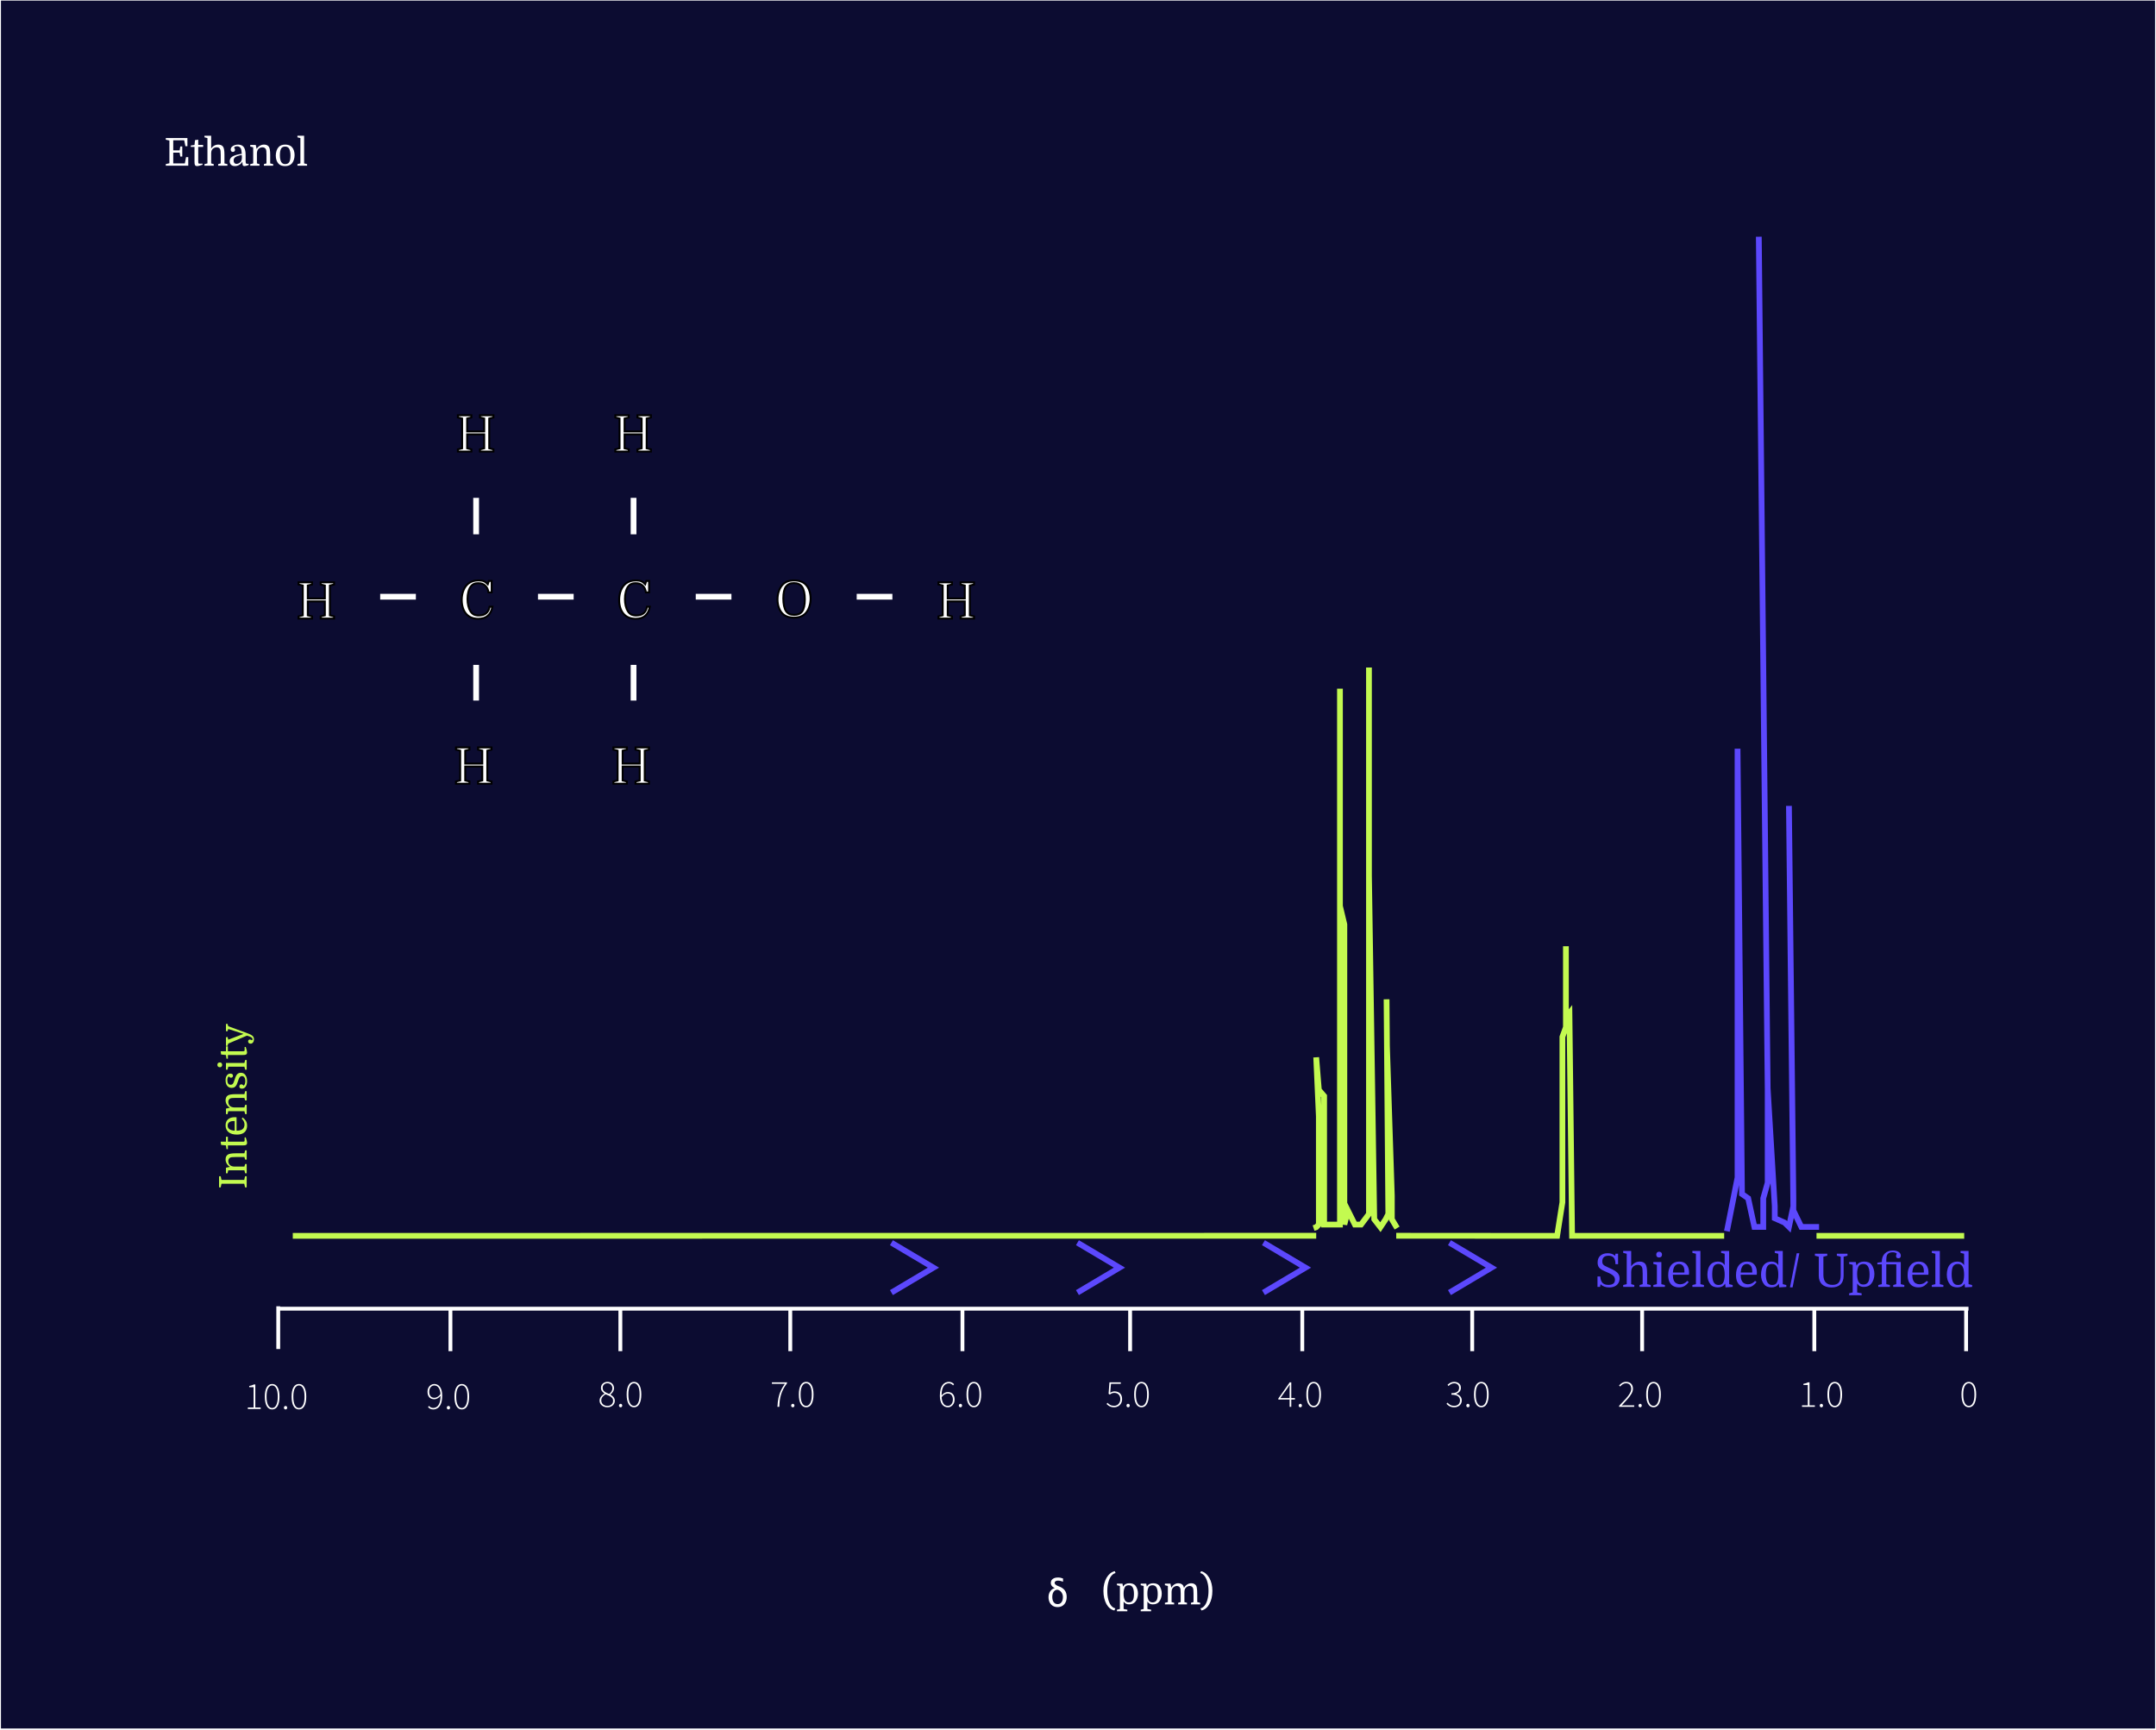 <svg width="1123" height="901" viewBox="0 0 1123 901" fill="none" xmlns="http://www.w3.org/2000/svg">
<rect width="1122" height="900" transform="translate(0.5 0.309)" fill="#0C0C31"/>
<g filter="url(#filter0_d_854_7712)">
<path d="M727.254 639.657L795.491 639.705H811.062L813.81 622.239V536.07L815.642 531.029V488.861V525.987L817.474 523.695L818.848 639.705H826.175H830.297H898.077M152.5 639.705L685.578 639.657M946.164 639.705H984.633H1023.1" stroke="#C3FA50" stroke-width="3"/>
</g>
<path d="M899.5 641.309L905.038 613.333V389.98L907.346 621.907L910.577 624.163L913.808 639.053H918.423V624.163L920.731 616.041V566.858M916.115 123.309L920.731 566.858M947.5 639.053H941.962H938.269L934.115 630.48L931.808 419.76L934.115 624.163V628.224L931.808 639.053L929.5 636.797L924.423 634.541V628.224L920.731 566.858" stroke="#5C48FD" stroke-width="3"/>
<path d="M684.205 639.656L685.579 639.198L686.953 637.823V619.947V581.446L685.579 550.737L686.953 567.696L689.701 570.904V637.823H697.944V594.738V499.402V358.69V471.902L700.234 481.527V557.154V637.823L702.066 630.489L705.73 637.823H708.936L713.058 632.322V347.69V456.318L715.805 635.073L719.011 639.198L721.759 635.073L723.134 632.322L722.227 520.486L722.424 544.778L724.964 622.697V635.073L727.712 639.656" stroke="#C3FA50" stroke-width="3"/>
<path d="M145.334 681.644L1025.33 681.644" stroke="white" stroke-width="2"/>
<line x1="588.643" y1="681.506" x2="588.643" y2="703.776" stroke="white" stroke-width="2"/>
<line x1="411.631" y1="681.506" x2="411.631" y2="703.776" stroke="white" stroke-width="2"/>
<line x1="234.617" y1="681.506" x2="234.617" y2="703.776" stroke="white" stroke-width="2"/>
<line x1="144.932" y1="680.392" x2="144.932" y2="702.662" stroke="white" stroke-width="2"/>
<line x1="855.342" y1="681.506" x2="855.342" y2="703.776" stroke="white" stroke-width="2"/>
<line x1="678.328" y1="681.506" x2="678.328" y2="703.776" stroke="white" stroke-width="2"/>
<line x1="501.316" y1="681.506" x2="501.316" y2="703.776" stroke="white" stroke-width="2"/>
<line x1="323.125" y1="681.506" x2="323.125" y2="703.776" stroke="white" stroke-width="2"/>
<line x1="945.027" y1="681.506" x2="945.027" y2="703.776" stroke="white" stroke-width="2"/>
<line x1="1024.09" y1="681.506" x2="1024.09" y2="703.776" stroke="white" stroke-width="2"/>
<line x1="766.836" y1="681.506" x2="766.836" y2="703.776" stroke="white" stroke-width="2"/>
<path d="M223.556 724.849C223.556 725.782 223.776 726.555 224.216 727.169C224.656 727.769 225.363 728.069 226.336 728.069C226.803 728.069 227.31 727.915 227.856 727.609C228.416 727.302 228.943 726.809 229.436 726.129C229.356 724.782 229.043 723.695 228.496 722.869C227.963 722.042 227.176 721.629 226.136 721.629C225.656 721.629 225.216 721.775 224.816 722.069C224.43 722.349 224.123 722.729 223.896 723.209C223.67 723.689 223.556 724.235 223.556 724.849ZM225.636 734.129C225.05 734.129 224.53 734.015 224.076 733.789C223.636 733.562 223.256 733.262 222.936 732.889L223.476 732.289C223.756 732.635 224.083 732.902 224.456 733.089C224.843 733.262 225.243 733.349 225.656 733.349C226.336 733.349 226.963 733.149 227.536 732.749C228.11 732.349 228.57 731.689 228.916 730.769C229.276 729.849 229.456 728.609 229.456 727.049C229.016 727.582 228.516 728.009 227.956 728.329C227.396 728.649 226.816 728.809 226.216 728.809C225.11 728.809 224.243 728.475 223.616 727.809C222.99 727.129 222.676 726.142 222.676 724.849C222.676 724.075 222.836 723.389 223.156 722.789C223.476 722.189 223.903 721.722 224.436 721.389C224.97 721.042 225.55 720.869 226.176 720.869C227.443 720.869 228.45 721.389 229.196 722.429C229.956 723.455 230.336 724.942 230.336 726.889C230.336 728.675 230.116 730.102 229.676 731.169C229.236 732.222 228.656 732.982 227.936 733.449C227.23 733.902 226.463 734.129 225.636 734.129ZM233.587 734.129C233.373 734.129 233.173 734.049 232.987 733.889C232.813 733.729 232.727 733.509 232.727 733.229C232.727 732.935 232.813 732.709 232.987 732.549C233.173 732.389 233.373 732.309 233.587 732.309C233.813 732.309 234.007 732.389 234.167 732.549C234.34 732.709 234.427 732.935 234.427 733.229C234.427 733.509 234.34 733.729 234.167 733.889C234.007 734.049 233.813 734.129 233.587 734.129ZM240.542 734.129C239.328 734.129 238.388 733.549 237.722 732.389C237.055 731.229 236.722 729.582 236.722 727.449C236.722 725.329 237.055 723.702 237.722 722.569C238.388 721.435 239.328 720.869 240.542 720.869C241.768 720.869 242.708 721.435 243.362 722.569C244.028 723.702 244.362 725.329 244.362 727.449C244.362 729.582 244.028 731.229 243.362 732.389C242.708 733.549 241.768 734.129 240.542 734.129ZM240.542 733.369C241.435 733.369 242.142 732.869 242.662 731.869C243.195 730.869 243.462 729.395 243.462 727.449C243.462 725.502 243.195 724.049 242.662 723.089C242.142 722.115 241.435 721.629 240.542 721.629C239.662 721.629 238.955 722.115 238.422 723.089C237.888 724.049 237.622 725.502 237.622 727.449C237.622 729.395 237.888 730.869 238.422 731.869C238.955 732.869 239.662 733.369 240.542 733.369Z" fill="white"/>
<path d="M129.09 733.889V733.109H132.09V722.509H129.81V721.909C130.33 721.815 130.797 721.702 131.21 721.569C131.623 721.435 131.977 721.282 132.27 721.109H132.99V733.109H135.77V733.889H129.09ZM141.76 734.129C140.547 734.129 139.607 733.549 138.94 732.389C138.274 731.229 137.94 729.582 137.94 727.449C137.94 725.329 138.274 723.702 138.94 722.569C139.607 721.435 140.547 720.869 141.76 720.869C142.987 720.869 143.927 721.435 144.58 722.569C145.247 723.702 145.58 725.329 145.58 727.449C145.58 729.582 145.247 731.229 144.58 732.389C143.927 733.549 142.987 734.129 141.76 734.129ZM141.76 733.369C142.654 733.369 143.36 732.869 143.88 731.869C144.414 730.869 144.68 729.395 144.68 727.449C144.68 725.502 144.414 724.049 143.88 723.089C143.36 722.115 142.654 721.629 141.76 721.629C140.88 721.629 140.174 722.115 139.64 723.089C139.107 724.049 138.84 725.502 138.84 727.449C138.84 729.395 139.107 730.869 139.64 731.869C140.174 732.869 140.88 733.369 141.76 733.369ZM148.751 734.129C148.537 734.129 148.337 734.049 148.151 733.889C147.977 733.729 147.891 733.509 147.891 733.229C147.891 732.935 147.977 732.709 148.151 732.549C148.337 732.389 148.537 732.309 148.751 732.309C148.977 732.309 149.171 732.389 149.331 732.549C149.504 732.709 149.591 732.935 149.591 733.229C149.591 733.509 149.504 733.729 149.331 733.889C149.171 734.049 148.977 734.129 148.751 734.129ZM155.706 734.129C154.492 734.129 153.552 733.549 152.886 732.389C152.219 731.229 151.886 729.582 151.886 727.449C151.886 725.329 152.219 723.702 152.886 722.569C153.552 721.435 154.492 720.869 155.706 720.869C156.932 720.869 157.872 721.435 158.526 722.569C159.192 723.702 159.526 725.329 159.526 727.449C159.526 729.582 159.192 731.229 158.526 732.389C157.872 733.549 156.932 734.129 155.706 734.129ZM155.706 733.369C156.599 733.369 157.306 732.869 157.826 731.869C158.359 730.869 158.626 729.395 158.626 727.449C158.626 725.502 158.359 724.049 157.826 723.089C157.306 722.115 156.599 721.629 155.706 721.629C154.826 721.629 154.119 722.115 153.586 723.089C153.052 724.049 152.786 725.502 152.786 727.449C152.786 729.395 153.052 730.869 153.586 731.869C154.119 732.869 154.826 733.369 155.706 733.369Z" fill="white"/>
<path d="M316.362 733.015C315.589 733.015 314.895 732.862 314.282 732.555C313.669 732.249 313.182 731.829 312.822 731.295C312.475 730.762 312.302 730.162 312.302 729.495C312.302 728.922 312.429 728.402 312.682 727.935C312.949 727.469 313.275 727.069 313.662 726.735C314.062 726.389 314.462 726.109 314.862 725.895V725.815C314.395 725.509 313.969 725.115 313.582 724.635C313.209 724.142 313.022 723.555 313.022 722.875C313.022 722.262 313.169 721.722 313.462 721.255C313.769 720.789 314.175 720.422 314.682 720.155C315.189 719.889 315.749 719.755 316.362 719.755C317.455 719.755 318.302 720.075 318.902 720.715C319.515 721.342 319.822 722.135 319.822 723.095C319.822 723.562 319.722 724.009 319.522 724.435C319.322 724.849 319.082 725.222 318.802 725.555C318.522 725.875 318.255 726.135 318.002 726.335V726.415C318.375 726.642 318.729 726.902 319.062 727.195C319.409 727.475 319.689 727.815 319.902 728.215C320.129 728.615 320.242 729.102 320.242 729.675C320.242 730.289 320.075 730.849 319.742 731.355C319.422 731.862 318.969 732.269 318.382 732.575C317.809 732.869 317.135 733.015 316.362 733.015ZM317.302 726.075C317.849 725.635 318.262 725.169 318.542 724.675C318.835 724.182 318.982 723.662 318.982 723.115C318.982 722.409 318.749 721.795 318.282 721.275C317.829 720.755 317.189 720.495 316.362 720.495C315.655 720.495 315.069 720.722 314.602 721.175C314.135 721.615 313.902 722.182 313.902 722.875C313.902 723.475 314.069 723.975 314.402 724.375C314.735 724.762 315.162 725.089 315.682 725.355C316.202 725.609 316.742 725.849 317.302 726.075ZM316.362 732.275C317.269 732.275 317.989 732.022 318.522 731.515C319.069 731.009 319.342 730.389 319.342 729.655C319.342 729.002 319.155 728.475 318.782 728.075C318.409 727.662 317.922 727.315 317.322 727.035C316.735 726.755 316.109 726.489 315.442 726.235C314.789 726.609 314.249 727.062 313.822 727.595C313.395 728.129 313.182 728.749 313.182 729.455C313.182 729.989 313.315 730.469 313.582 730.895C313.862 731.309 314.242 731.642 314.722 731.895C315.202 732.149 315.749 732.275 316.362 732.275ZM323.272 733.015C323.059 733.015 322.859 732.935 322.672 732.775C322.499 732.615 322.412 732.395 322.412 732.115C322.412 731.822 322.499 731.595 322.672 731.435C322.859 731.275 323.059 731.195 323.272 731.195C323.499 731.195 323.692 731.275 323.852 731.435C324.026 731.595 324.112 731.822 324.112 732.115C324.112 732.395 324.026 732.615 323.852 732.775C323.692 732.935 323.499 733.015 323.272 733.015ZM330.227 733.015C329.014 733.015 328.074 732.435 327.407 731.275C326.741 730.115 326.407 728.469 326.407 726.335C326.407 724.215 326.741 722.589 327.407 721.455C328.074 720.322 329.014 719.755 330.227 719.755C331.454 719.755 332.394 720.322 333.047 721.455C333.714 722.589 334.047 724.215 334.047 726.335C334.047 728.469 333.714 730.115 333.047 731.275C332.394 732.435 331.454 733.015 330.227 733.015ZM330.227 732.255C331.121 732.255 331.827 731.755 332.347 730.755C332.881 729.755 333.147 728.282 333.147 726.335C333.147 724.389 332.881 722.935 332.347 721.975C331.827 721.002 331.121 720.515 330.227 720.515C329.347 720.515 328.641 721.002 328.107 721.975C327.574 722.935 327.307 724.389 327.307 726.335C327.307 728.282 327.574 729.755 328.107 730.755C328.641 731.755 329.347 732.255 330.227 732.255Z" fill="white"/>
<path d="M404.949 732.775C405.016 731.055 405.189 729.515 405.469 728.155C405.749 726.795 406.163 725.529 406.709 724.355C407.256 723.169 407.956 721.975 408.809 720.775H402.069V719.995H409.929V720.515C409.169 721.529 408.536 722.509 408.029 723.455C407.536 724.389 407.143 725.335 406.849 726.295C406.556 727.255 406.336 728.262 406.189 729.315C406.056 730.369 405.963 731.522 405.909 732.775H404.949ZM412.96 733.015C412.746 733.015 412.546 732.935 412.36 732.775C412.186 732.615 412.1 732.395 412.1 732.115C412.1 731.822 412.186 731.595 412.36 731.435C412.546 731.275 412.746 731.195 412.96 731.195C413.186 731.195 413.38 731.275 413.54 731.435C413.713 731.595 413.8 731.822 413.8 732.115C413.8 732.395 413.713 732.615 413.54 732.775C413.38 732.935 413.186 733.015 412.96 733.015ZM419.915 733.015C418.701 733.015 417.761 732.435 417.095 731.275C416.428 730.115 416.095 728.469 416.095 726.335C416.095 724.215 416.428 722.589 417.095 721.455C417.761 720.322 418.701 719.755 419.915 719.755C421.141 719.755 422.081 720.322 422.735 721.455C423.401 722.589 423.735 724.215 423.735 726.335C423.735 728.469 423.401 730.115 422.735 731.275C422.081 732.435 421.141 733.015 419.915 733.015ZM419.915 732.255C420.808 732.255 421.515 731.755 422.035 730.755C422.568 729.755 422.835 728.282 422.835 726.335C422.835 724.389 422.568 722.935 422.035 721.975C421.515 721.002 420.808 720.515 419.915 720.515C419.035 720.515 418.328 721.002 417.795 721.975C417.261 722.935 416.995 724.389 416.995 726.335C416.995 728.282 417.261 729.755 417.795 730.755C418.328 731.755 419.035 732.255 419.915 732.255Z" fill="white"/>
<path d="M493.576 725.815C493.122 725.815 492.622 725.962 492.076 726.255C491.529 726.535 490.996 727.029 490.476 727.735C490.556 729.082 490.862 730.175 491.396 731.015C491.929 731.842 492.716 732.255 493.756 732.255C494.249 732.255 494.689 732.115 495.076 731.835C495.462 731.542 495.769 731.155 495.996 730.675C496.222 730.182 496.336 729.629 496.336 729.015C496.336 728.095 496.116 727.335 495.676 726.735C495.249 726.122 494.549 725.815 493.576 725.815ZM493.736 733.015C492.456 733.015 491.436 732.495 490.676 731.455C489.929 730.402 489.556 728.909 489.556 726.975C489.556 725.629 489.682 724.495 489.936 723.575C490.189 722.655 490.536 721.915 490.976 721.355C491.416 720.795 491.916 720.389 492.476 720.135C493.049 719.882 493.642 719.755 494.256 719.755C494.856 719.755 495.369 719.869 495.796 720.095C496.236 720.322 496.622 720.622 496.956 720.995L496.416 721.595C496.136 721.249 495.809 720.989 495.436 720.815C495.062 720.629 494.669 720.535 494.256 720.535C493.576 720.535 492.942 720.735 492.356 721.135C491.782 721.535 491.322 722.195 490.976 723.115C490.629 724.035 490.456 725.275 490.456 726.835C490.896 726.289 491.396 725.855 491.956 725.535C492.516 725.215 493.089 725.055 493.676 725.055C494.796 725.055 495.669 725.395 496.296 726.075C496.922 726.742 497.236 727.722 497.236 729.015C497.236 729.789 497.076 730.475 496.756 731.075C496.436 731.675 496.009 732.149 495.476 732.495C494.956 732.842 494.376 733.015 493.736 733.015ZM500.286 733.015C500.073 733.015 499.873 732.935 499.686 732.775C499.513 732.615 499.426 732.395 499.426 732.115C499.426 731.822 499.513 731.595 499.686 731.435C499.873 731.275 500.073 731.195 500.286 731.195C500.513 731.195 500.706 731.275 500.866 731.435C501.039 731.595 501.126 731.822 501.126 732.115C501.126 732.395 501.039 732.615 500.866 732.775C500.706 732.935 500.513 733.015 500.286 733.015ZM507.241 733.015C506.028 733.015 505.088 732.435 504.421 731.275C503.754 730.115 503.421 728.469 503.421 726.335C503.421 724.215 503.754 722.589 504.421 721.455C505.088 720.322 506.028 719.755 507.241 719.755C508.468 719.755 509.408 720.322 510.061 721.455C510.728 722.589 511.061 724.215 511.061 726.335C511.061 728.469 510.728 730.115 510.061 731.275C509.408 732.435 508.468 733.015 507.241 733.015ZM507.241 732.255C508.134 732.255 508.841 731.755 509.361 730.755C509.894 729.755 510.161 728.282 510.161 726.335C510.161 724.389 509.894 722.935 509.361 721.975C508.841 721.002 508.134 720.515 507.241 720.515C506.361 720.515 505.654 721.002 505.121 721.975C504.588 722.935 504.321 724.389 504.321 726.335C504.321 728.282 504.588 729.755 505.121 730.755C505.654 731.755 506.361 732.255 507.241 732.255Z" fill="white"/>
<path d="M580.382 733.015C579.702 733.015 579.108 732.929 578.602 732.755C578.108 732.582 577.682 732.362 577.322 732.095C576.962 731.829 576.642 731.562 576.362 731.295L576.862 730.675C577.248 731.062 577.708 731.422 578.242 731.755C578.788 732.075 579.495 732.235 580.362 732.235C580.935 732.235 581.462 732.095 581.942 731.815C582.422 731.522 582.808 731.115 583.102 730.595C583.395 730.075 583.542 729.475 583.542 728.795C583.542 727.769 583.255 726.962 582.682 726.375C582.122 725.789 581.368 725.495 580.422 725.495C579.928 725.495 579.502 725.575 579.142 725.735C578.795 725.882 578.428 726.089 578.042 726.355L577.422 725.975L577.882 719.995H583.782V720.775H578.682L578.282 725.395C578.615 725.195 578.962 725.035 579.322 724.915C579.682 724.782 580.095 724.715 580.562 724.715C581.282 724.715 581.935 724.862 582.522 725.155C583.122 725.435 583.595 725.875 583.942 726.475C584.288 727.062 584.462 727.822 584.462 728.755C584.462 729.662 584.262 730.435 583.862 731.075C583.475 731.702 582.968 732.182 582.342 732.515C581.728 732.849 581.075 733.015 580.382 733.015ZM587.612 733.015C587.399 733.015 587.199 732.935 587.012 732.775C586.839 732.615 586.752 732.395 586.752 732.115C586.752 731.822 586.839 731.595 587.012 731.435C587.199 731.275 587.399 731.195 587.612 731.195C587.839 731.195 588.032 731.275 588.192 731.435C588.365 731.595 588.452 731.822 588.452 732.115C588.452 732.395 588.365 732.615 588.192 732.775C588.032 732.935 587.839 733.015 587.612 733.015ZM594.567 733.015C593.354 733.015 592.414 732.435 591.747 731.275C591.08 730.115 590.747 728.469 590.747 726.335C590.747 724.215 591.08 722.589 591.747 721.455C592.414 720.322 593.354 719.755 594.567 719.755C595.794 719.755 596.734 720.322 597.387 721.455C598.054 722.589 598.387 724.215 598.387 726.335C598.387 728.469 598.054 730.115 597.387 731.275C596.734 732.435 595.794 733.015 594.567 733.015ZM594.567 732.255C595.46 732.255 596.167 731.755 596.687 730.755C597.22 729.755 597.487 728.282 597.487 726.335C597.487 724.389 597.22 722.935 596.687 721.975C596.167 721.002 595.46 720.515 594.567 720.515C593.687 720.515 592.98 721.002 592.447 721.975C591.914 722.935 591.647 724.389 591.647 726.335C591.647 728.282 591.914 729.755 592.447 730.755C592.98 731.755 593.687 732.255 594.567 732.255Z" fill="white"/>
<path d="M666.927 728.195H671.727V723.515C671.727 723.222 671.734 722.855 671.747 722.415C671.774 721.975 671.794 721.609 671.807 721.315H671.727C671.567 721.582 671.401 721.842 671.227 722.095C671.054 722.349 670.874 722.622 670.687 722.915L666.927 728.195ZM671.727 732.775V728.955H665.847V728.435L671.787 719.995H672.587V728.195H674.487V728.955H672.587V732.775H671.727ZM677.298 733.015C677.084 733.015 676.884 732.935 676.698 732.775C676.524 732.615 676.438 732.395 676.438 732.115C676.438 731.822 676.524 731.595 676.698 731.435C676.884 731.275 677.084 731.195 677.298 731.195C677.524 731.195 677.718 731.275 677.878 731.435C678.051 731.595 678.138 731.822 678.138 732.115C678.138 732.395 678.051 732.615 677.878 732.775C677.718 732.935 677.524 733.015 677.298 733.015ZM684.253 733.015C683.039 733.015 682.099 732.435 681.433 731.275C680.766 730.115 680.433 728.469 680.433 726.335C680.433 724.215 680.766 722.589 681.433 721.455C682.099 720.322 683.039 719.755 684.253 719.755C685.479 719.755 686.419 720.322 687.073 721.455C687.739 722.589 688.073 724.215 688.073 726.335C688.073 728.469 687.739 730.115 687.073 731.275C686.419 732.435 685.479 733.015 684.253 733.015ZM684.253 732.255C685.146 732.255 685.853 731.755 686.373 730.755C686.906 729.755 687.173 728.282 687.173 726.335C687.173 724.389 686.906 722.935 686.373 721.975C685.853 721.002 685.146 720.515 684.253 720.515C683.373 720.515 682.666 721.002 682.133 721.975C681.599 722.935 681.333 724.389 681.333 726.335C681.333 728.282 681.599 729.755 682.133 730.755C682.666 731.755 683.373 732.255 684.253 732.255Z" fill="white"/>
<path d="M757.494 733.015C756.814 733.015 756.22 732.929 755.714 732.755C755.207 732.569 754.767 732.335 754.394 732.055C754.034 731.775 753.714 731.495 753.434 731.215L753.954 730.595C754.34 731.009 754.807 731.389 755.354 731.735C755.9 732.069 756.614 732.235 757.494 732.235C758.36 732.235 759.074 731.982 759.634 731.475C760.194 730.955 760.474 730.269 760.474 729.415C760.474 728.535 760.127 727.822 759.434 727.275C758.754 726.729 757.614 726.455 756.014 726.455V725.675C757 725.675 757.787 725.555 758.374 725.315C758.96 725.062 759.38 724.722 759.634 724.295C759.887 723.869 760.014 723.402 760.014 722.895C760.014 722.175 759.78 721.602 759.314 721.175C758.847 720.735 758.22 720.515 757.434 720.515C756.847 720.515 756.3 720.655 755.794 720.935C755.3 721.202 754.867 721.529 754.494 721.915L753.974 721.315C754.414 720.889 754.914 720.522 755.474 720.215C756.047 719.909 756.7 719.755 757.434 719.755C758.1 719.755 758.694 719.875 759.214 720.115C759.747 720.355 760.167 720.709 760.474 721.175C760.78 721.629 760.934 722.182 760.934 722.835C760.934 723.675 760.7 724.355 760.234 724.875C759.78 725.382 759.2 725.755 758.494 725.995V726.075C759.027 726.182 759.507 726.389 759.934 726.695C760.374 726.989 760.727 727.362 760.994 727.815C761.26 728.269 761.394 728.795 761.394 729.395C761.394 730.129 761.22 730.769 760.874 731.315C760.527 731.862 760.06 732.282 759.474 732.575C758.887 732.869 758.227 733.015 757.494 733.015ZM764.624 733.015C764.41 733.015 764.21 732.935 764.024 732.775C763.85 732.615 763.764 732.395 763.764 732.115C763.764 731.822 763.85 731.595 764.024 731.435C764.21 731.275 764.41 731.195 764.624 731.195C764.85 731.195 765.044 731.275 765.204 731.435C765.377 731.595 765.464 731.822 765.464 732.115C765.464 732.395 765.377 732.615 765.204 732.775C765.044 732.935 764.85 733.015 764.624 733.015ZM771.579 733.015C770.365 733.015 769.425 732.435 768.759 731.275C768.092 730.115 767.759 728.469 767.759 726.335C767.759 724.215 768.092 722.589 768.759 721.455C769.425 720.322 770.365 719.755 771.579 719.755C772.805 719.755 773.745 720.322 774.399 721.455C775.065 722.589 775.399 724.215 775.399 726.335C775.399 728.469 775.065 730.115 774.399 731.275C773.745 732.435 772.805 733.015 771.579 733.015ZM771.579 732.255C772.472 732.255 773.179 731.755 773.699 730.755C774.232 729.755 774.499 728.282 774.499 726.335C774.499 724.389 774.232 722.935 773.699 721.975C773.179 721.002 772.472 720.515 771.579 720.515C770.699 720.515 769.992 721.002 769.459 721.975C768.925 722.935 768.659 724.389 768.659 726.335C768.659 728.282 768.925 729.755 769.459 730.755C769.992 731.755 770.699 732.255 771.579 732.255Z" fill="white"/>
<path d="M843.361 732.775V732.215C844.761 730.789 845.928 729.555 846.861 728.515C847.794 727.462 848.494 726.522 848.961 725.695C849.428 724.869 849.661 724.089 849.661 723.355C849.661 722.555 849.434 721.882 848.981 721.335C848.541 720.789 847.841 720.515 846.881 720.515C846.308 720.515 845.761 720.675 845.241 720.995C844.734 721.315 844.288 721.715 843.901 722.195L843.321 721.635C843.801 721.102 844.334 720.655 844.921 720.295C845.508 719.935 846.188 719.755 846.961 719.755C848.108 719.755 848.994 720.082 849.621 720.735C850.248 721.389 850.561 722.255 850.561 723.335C850.561 724.175 850.314 725.029 849.821 725.895C849.341 726.762 848.661 727.695 847.781 728.695C846.914 729.695 845.888 730.822 844.701 732.075C845.048 732.049 845.401 732.029 845.761 732.015C846.134 731.989 846.494 731.975 846.841 731.975H851.201V732.775H843.361ZM854.311 733.015C854.098 733.015 853.898 732.935 853.711 732.775C853.538 732.615 853.451 732.395 853.451 732.115C853.451 731.822 853.538 731.595 853.711 731.435C853.898 731.275 854.098 731.195 854.311 731.195C854.538 731.195 854.731 731.275 854.891 731.435C855.065 731.595 855.151 731.822 855.151 732.115C855.151 732.395 855.065 732.615 854.891 732.775C854.731 732.935 854.538 733.015 854.311 733.015ZM861.266 733.015C860.053 733.015 859.113 732.435 858.446 731.275C857.78 730.115 857.446 728.469 857.446 726.335C857.446 724.215 857.78 722.589 858.446 721.455C859.113 720.322 860.053 719.755 861.266 719.755C862.493 719.755 863.433 720.322 864.086 721.455C864.753 722.589 865.086 724.215 865.086 726.335C865.086 728.469 864.753 730.115 864.086 731.275C863.433 732.435 862.493 733.015 861.266 733.015ZM861.266 732.255C862.16 732.255 862.866 731.755 863.386 730.755C863.92 729.755 864.186 728.282 864.186 726.335C864.186 724.389 863.92 722.935 863.386 721.975C862.866 721.002 862.16 720.515 861.266 720.515C860.386 720.515 859.68 721.002 859.146 721.975C858.613 722.935 858.346 724.389 858.346 726.335C858.346 728.282 858.613 729.755 859.146 730.755C859.68 731.755 860.386 732.255 861.266 732.255Z" fill="white"/>
<path d="M938.627 732.775V731.995H941.627V721.395H939.347V720.795C939.867 720.702 940.334 720.589 940.747 720.455C941.161 720.322 941.514 720.169 941.807 719.995H942.527V731.995H945.307V732.775H938.627ZM948.718 733.015C948.504 733.015 948.304 732.935 948.118 732.775C947.944 732.615 947.858 732.395 947.858 732.115C947.858 731.822 947.944 731.595 948.118 731.435C948.304 731.275 948.504 731.195 948.718 731.195C948.944 731.195 949.138 731.275 949.298 731.435C949.471 731.595 949.558 731.822 949.558 732.115C949.558 732.395 949.471 732.615 949.298 732.775C949.138 732.935 948.944 733.015 948.718 733.015ZM955.673 733.015C954.459 733.015 953.519 732.435 952.853 731.275C952.186 730.115 951.853 728.469 951.853 726.335C951.853 724.215 952.186 722.589 952.853 721.455C953.519 720.322 954.459 719.755 955.673 719.755C956.899 719.755 957.839 720.322 958.493 721.455C959.159 722.589 959.493 724.215 959.493 726.335C959.493 728.469 959.159 730.115 958.493 731.275C957.839 732.435 956.899 733.015 955.673 733.015ZM955.673 732.255C956.566 732.255 957.273 731.755 957.793 730.755C958.326 729.755 958.593 728.282 958.593 726.335C958.593 724.389 958.326 722.935 957.793 721.975C957.273 721.002 956.566 720.515 955.673 720.515C954.793 720.515 954.086 721.002 953.553 721.975C953.019 722.935 952.753 724.389 952.753 726.335C952.753 728.282 953.019 729.755 953.553 730.755C954.086 731.755 954.793 732.255 955.673 732.255Z" fill="white"/>
<path d="M1025.51 733.015C1024.3 733.015 1023.36 732.435 1022.69 731.275C1022.03 730.115 1021.69 728.469 1021.69 726.335C1021.69 724.215 1022.03 722.589 1022.69 721.455C1023.36 720.322 1024.3 719.755 1025.51 719.755C1026.74 719.755 1027.68 720.322 1028.33 721.455C1029 722.589 1029.33 724.215 1029.33 726.335C1029.33 728.469 1029 730.115 1028.33 731.275C1027.68 732.435 1026.74 733.015 1025.51 733.015ZM1025.51 732.255C1026.41 732.255 1027.11 731.755 1027.63 730.755C1028.17 729.755 1028.43 728.282 1028.43 726.335C1028.43 724.389 1028.17 722.935 1027.63 721.975C1027.11 721.002 1026.41 720.515 1025.51 720.515C1024.63 720.515 1023.93 721.002 1023.39 721.975C1022.86 722.935 1022.59 724.389 1022.59 726.335C1022.59 728.282 1022.86 729.755 1023.39 730.755C1023.93 731.755 1024.63 732.255 1025.51 732.255Z" fill="white"/>
<path d="M94.94 81.549H93.92L93.56 79.509H90.24L90.24 85.109H96.28L96.9 81.849H98.06L98.06 86.309H86.36L86.36 85.449L88.24 85.029L88.24 73.189L86.36 72.769L86.36 71.909H97.62L97.62 76.149H96.58L95.94 73.069H90.24L90.24 78.309H93.56L93.92 76.269H94.94L94.94 81.549ZM99.371 76.509L99.371 75.789L101.311 75.509L101.571 72.989L103.251 72.749L103.251 75.509H105.811L105.811 76.509H103.251L103.251 83.649C103.251 84.102 103.258 84.416 103.271 84.589C103.285 84.749 103.311 84.882 103.351 84.989C103.391 85.082 103.465 85.149 103.571 85.189C103.678 85.216 103.851 85.229 104.091 85.229H105.491L105.491 85.809C104.851 86.049 104.285 86.222 103.791 86.329C103.311 86.449 102.925 86.509 102.631 86.509C102.031 86.509 101.645 86.262 101.471 85.769C101.418 85.609 101.378 85.402 101.351 85.149C101.325 84.896 101.311 84.522 101.311 84.029L101.311 76.509H99.371ZM114.968 85.109L114.968 80.649C114.968 79.782 114.941 79.136 114.888 78.709C114.848 78.282 114.768 77.949 114.648 77.709C114.328 77.056 113.741 76.729 112.888 76.729C112.514 76.729 112.154 76.796 111.808 76.929C111.461 77.062 111.154 77.242 110.888 77.469C110.594 77.722 110.374 78.029 110.228 78.389C110.094 78.736 110.014 79.169 109.988 79.689L109.988 85.109L111.328 85.489L111.328 86.309H106.508L106.508 85.489L108.048 85.109L108.048 71.909L106.508 71.529L106.508 70.709H109.988L109.988 77.389C110.388 76.749 110.914 76.242 111.568 75.869C112.234 75.496 112.948 75.309 113.708 75.309C114.241 75.309 114.721 75.402 115.148 75.589C115.574 75.776 115.914 76.042 116.168 76.389C116.434 76.762 116.621 77.289 116.728 77.969C116.848 78.636 116.908 79.542 116.908 80.689L116.908 85.109L118.448 85.489L118.448 86.309H113.628L113.628 85.489L114.968 85.109ZM119.639 83.969C119.639 82.929 120.126 82.109 121.099 81.509C122.072 80.909 123.686 80.442 125.939 80.109C125.886 79.322 125.812 78.709 125.719 78.269C125.626 77.829 125.506 77.476 125.359 77.209C125.172 76.862 124.912 76.609 124.579 76.449C124.246 76.276 123.886 76.189 123.499 76.189C123.126 76.189 122.786 76.256 122.479 76.389C122.186 76.522 121.986 76.702 121.879 76.929C122.066 77.062 122.199 77.236 122.279 77.449C122.372 77.662 122.419 77.862 122.419 78.049C122.419 78.382 122.306 78.649 122.079 78.849C121.866 79.036 121.599 79.129 121.279 79.129C120.959 79.129 120.692 79.022 120.479 78.809C120.279 78.596 120.179 78.296 120.179 77.909C120.179 77.349 120.372 76.876 120.759 76.489C121.146 76.102 121.632 75.809 122.219 75.609C122.819 75.409 123.419 75.309 124.019 75.309C124.566 75.309 125.066 75.396 125.519 75.569C125.986 75.729 126.379 75.969 126.699 76.289C127.526 77.116 127.939 78.582 127.939 80.689L127.939 83.589C127.939 84.242 127.979 84.696 128.059 84.949C128.152 85.202 128.346 85.329 128.639 85.329H129.539L129.539 85.929C128.579 86.316 127.832 86.509 127.299 86.509C126.886 86.509 126.606 86.362 126.459 86.069C126.326 85.762 126.259 85.182 126.259 84.329H126.179C125.766 85.009 125.219 85.542 124.539 85.929C123.859 86.316 123.126 86.509 122.339 86.509C121.499 86.509 120.839 86.282 120.359 85.829C119.879 85.376 119.639 84.756 119.639 83.969ZM123.179 85.349C123.552 85.349 123.939 85.256 124.339 85.069C124.752 84.869 125.099 84.596 125.379 84.249C125.592 83.982 125.746 83.669 125.839 83.309C125.946 82.936 125.999 82.502 125.999 82.009C125.999 81.782 125.992 81.562 125.979 81.349C125.966 81.122 125.946 80.909 125.919 80.709C124.839 80.922 123.992 81.156 123.379 81.409C122.766 81.649 122.332 81.942 122.079 82.289C121.826 82.622 121.699 83.042 121.699 83.549C121.699 84.122 121.826 84.569 122.079 84.889C122.346 85.196 122.712 85.349 123.179 85.349ZM131.881 85.109L131.881 76.709L130.341 76.329L130.341 75.509H133.221L133.661 77.509H133.741C134.141 76.829 134.681 76.296 135.361 75.909C136.041 75.509 136.768 75.309 137.541 75.309C138.648 75.309 139.468 75.669 140.001 76.389C140.268 76.762 140.454 77.289 140.561 77.969C140.681 78.636 140.741 79.542 140.741 80.689L140.741 85.109L142.281 85.489L142.281 86.309L137.461 86.309L137.461 85.489L138.801 85.109L138.801 80.649C138.801 79.782 138.774 79.136 138.721 78.709C138.681 78.282 138.601 77.949 138.481 77.709C138.321 77.389 138.088 77.149 137.781 76.989C137.488 76.816 137.134 76.729 136.721 76.729C135.948 76.729 135.281 76.976 134.721 77.469C134.174 77.962 133.874 78.729 133.821 79.769L133.821 85.109L135.161 85.489L135.161 86.309H130.341L130.341 85.489L131.881 85.109ZM153.447 80.809C153.447 81.676 153.313 82.502 153.047 83.289C152.793 84.062 152.433 84.702 151.967 85.209C151.567 85.649 151.073 85.976 150.487 86.189C149.9 86.402 149.233 86.509 148.487 86.509C147.753 86.509 147.1 86.409 146.527 86.209C145.953 85.996 145.467 85.676 145.067 85.249C144.613 84.756 144.26 84.149 144.007 83.429C143.767 82.696 143.647 81.902 143.647 81.049C143.647 80.182 143.773 79.356 144.027 78.569C144.28 77.769 144.647 77.116 145.127 76.609C145.553 76.156 146.047 75.829 146.607 75.629C147.18 75.416 147.833 75.309 148.567 75.309C149.3 75.309 149.96 75.416 150.547 75.629C151.133 75.829 151.627 76.142 152.027 76.569C152.493 77.062 152.847 77.682 153.087 78.429C153.327 79.162 153.447 79.956 153.447 80.809ZM145.787 80.829C145.787 81.642 145.847 82.349 145.967 82.949C146.1 83.536 146.28 84.022 146.507 84.409C146.733 84.742 147 85.002 147.307 85.189C147.627 85.376 148.04 85.469 148.547 85.469C149.467 85.469 150.153 85.156 150.607 84.529C150.847 84.182 151.02 83.702 151.127 83.089C151.247 82.476 151.307 81.769 151.307 80.969C151.307 80.169 151.24 79.469 151.107 78.869C150.987 78.269 150.813 77.782 150.587 77.409C150.373 77.062 150.1 76.802 149.767 76.629C149.447 76.442 149.033 76.349 148.527 76.349C147.593 76.349 146.92 76.656 146.507 77.269C146.027 78.016 145.787 79.202 145.787 80.829ZM156.467 85.109L156.467 71.909L154.927 71.529L154.927 70.709H158.407L158.407 85.109L159.947 85.489L159.947 86.309H154.927L154.927 85.489L156.467 85.109Z" fill="white"/>
<path d="M115.38 614.569L127.22 614.569L127.64 612.689L128.5 612.689L128.5 618.449L127.64 618.449L127.22 616.569L115.38 616.569L114.96 618.449L114.1 618.449L114.1 612.689L114.96 612.689L115.38 614.569ZM127.3 609.568L118.9 609.568L118.52 611.108L117.7 611.108L117.7 608.228L119.7 607.788L119.7 607.708C119.02 607.308 118.487 606.768 118.1 606.088C117.7 605.408 117.5 604.681 117.5 603.908C117.5 602.801 117.86 601.981 118.58 601.448C118.953 601.181 119.48 600.995 120.16 600.888C120.827 600.768 121.733 600.708 122.88 600.708L127.3 600.708L127.68 599.168L128.5 599.168L128.5 603.988L127.68 603.988L127.3 602.648L122.84 602.648C121.973 602.648 121.327 602.675 120.9 602.728C120.473 602.768 120.14 602.848 119.9 602.968C119.58 603.128 119.34 603.361 119.18 603.668C119.007 603.961 118.92 604.315 118.92 604.728C118.92 605.501 119.167 606.168 119.66 606.728C120.153 607.275 120.92 607.575 121.96 607.628L127.3 607.628L127.68 606.288L128.5 606.288L128.5 611.108L127.68 611.108L127.3 609.568ZM118.7 598.543L117.98 598.543L117.7 596.603L115.18 596.343L114.94 594.663L117.7 594.663L117.7 592.103L118.7 592.103L118.7 594.663L125.84 594.663C126.293 594.663 126.607 594.656 126.78 594.643C126.94 594.629 127.073 594.603 127.18 594.563C127.273 594.523 127.34 594.449 127.38 594.343C127.407 594.236 127.42 594.063 127.42 593.823L127.42 592.423L128 592.423C128.24 593.063 128.413 593.629 128.52 594.123C128.64 594.603 128.7 594.989 128.7 595.283C128.7 595.883 128.453 596.269 127.96 596.443C127.8 596.496 127.593 596.536 127.34 596.563C127.087 596.589 126.713 596.603 126.22 596.603L118.7 596.603L118.7 598.543ZM123.22 581.966L123.22 588.946C124.193 588.946 125 588.813 125.64 588.546C126.253 588.28 126.693 587.9 126.96 587.406C127.227 586.913 127.36 586.38 127.36 585.806C127.36 585.18 127.233 584.606 126.98 584.086C126.713 583.566 126.353 583.1 125.9 582.686L126.38 582.046C127.02 582.513 127.567 583.08 128.02 583.746C128.473 584.413 128.7 585.273 128.7 586.326C128.7 587.246 128.507 588.06 128.12 588.766C127.72 589.473 127.14 590.013 126.38 590.386C125.967 590.586 125.507 590.733 125 590.826C124.493 590.92 123.953 590.966 123.38 590.966C121.513 590.966 120.067 590.54 119.04 589.686C118.013 588.82 117.5 587.646 117.5 586.166C117.5 584.806 117.927 583.76 118.78 583.026C119.62 582.28 120.787 581.906 122.28 581.906C122.413 581.906 122.54 581.913 122.66 581.926C122.767 581.926 122.953 581.94 123.22 581.966ZM118.58 586.286C118.58 587.886 119.8 588.766 122.24 588.926L122.24 583.926L121.58 583.926C120.62 583.926 119.88 584.133 119.36 584.546C118.84 584.946 118.58 585.526 118.58 586.286ZM127.3 578.767L118.9 578.767L118.52 580.307L117.7 580.307L117.7 577.427L119.7 576.987L119.7 576.907C119.02 576.507 118.487 575.967 118.1 575.287C117.7 574.607 117.5 573.881 117.5 573.107C117.5 572.001 117.86 571.181 118.58 570.647C118.953 570.381 119.48 570.194 120.16 570.087C120.827 569.967 121.733 569.907 122.88 569.907L127.3 569.907L127.68 568.367L128.5 568.367L128.5 573.187L127.68 573.187L127.3 571.847L122.84 571.847C121.973 571.847 121.327 571.874 120.9 571.927C120.473 571.967 120.14 572.047 119.9 572.167C119.58 572.327 119.34 572.561 119.18 572.867C119.007 573.161 118.92 573.514 118.92 573.927C118.92 574.701 119.167 575.367 119.66 575.927C120.153 576.474 120.92 576.774 121.96 576.827L127.3 576.827L127.68 575.487L128.5 575.487L128.5 580.307L127.68 580.307L127.3 578.767ZM127.78 563.042C127.78 562.295 127.627 561.689 127.32 561.222C127.013 560.742 126.587 560.502 126.04 560.502C125.6 560.502 125.247 560.649 124.98 560.942C124.713 561.235 124.5 561.602 124.34 562.042C124.167 562.469 124.02 562.902 123.9 563.342C123.727 563.889 123.527 564.415 123.3 564.922C123.06 565.429 122.733 565.842 122.32 566.162C121.907 566.482 121.36 566.642 120.68 566.642C119.72 566.642 118.953 566.295 118.38 565.602C117.793 564.895 117.5 563.915 117.5 562.662C117.5 561.595 117.727 560.755 118.18 560.142C118.62 559.515 119.227 559.202 120 559.202C120.413 559.202 120.747 559.295 121 559.482C121.24 559.669 121.36 559.935 121.36 560.282C121.36 560.589 121.267 560.842 121.08 561.042C120.893 561.242 120.653 561.342 120.36 561.342C120.107 561.342 119.88 561.275 119.68 561.142C119.467 561.009 119.313 560.835 119.22 560.622C118.94 560.822 118.74 561.082 118.62 561.402C118.487 561.709 118.42 562.109 118.42 562.602C118.42 563.402 118.567 564.002 118.86 564.402C119.14 564.802 119.56 565.002 120.12 565.002C120.52 565.002 120.84 564.909 121.08 564.722C121.307 564.522 121.5 564.235 121.66 563.862C121.82 563.489 121.987 563.029 122.16 562.482C122.293 562.029 122.447 561.582 122.62 561.142C122.78 560.702 122.98 560.302 123.22 559.942C123.46 559.582 123.76 559.295 124.12 559.082C124.48 558.869 124.927 558.762 125.46 558.762C126.14 558.762 126.727 558.949 127.22 559.322C127.7 559.695 128.067 560.209 128.32 560.862C128.573 561.515 128.7 562.269 128.7 563.122C128.7 564.295 128.46 565.242 127.98 565.962C127.5 566.682 126.853 567.042 126.04 567.042C125.613 567.042 125.28 566.949 125.04 566.762C124.787 566.562 124.66 566.282 124.66 565.922C124.66 565.602 124.753 565.335 124.94 565.122C125.127 564.895 125.373 564.782 125.68 564.782C125.933 564.782 126.173 564.855 126.4 565.002C126.627 565.135 126.793 565.302 126.9 565.502C127.153 565.329 127.367 565.022 127.54 564.582C127.7 564.129 127.78 563.615 127.78 563.042ZM118.9 555.603L118.52 557.143L117.7 557.143L117.7 553.663L127.3 553.663L127.68 552.123L128.5 552.123L128.5 557.143L127.68 557.143L127.3 555.603L118.9 555.603ZM114.48 555.883C114.093 555.883 113.787 555.77 113.56 555.543C113.333 555.317 113.22 555.017 113.22 554.643C113.22 554.257 113.333 553.95 113.56 553.723C113.787 553.497 114.093 553.383 114.48 553.383C114.853 553.383 115.153 553.497 115.38 553.723C115.607 553.95 115.72 554.257 115.72 554.643C115.72 555.03 115.613 555.337 115.4 555.563C115.173 555.777 114.867 555.883 114.48 555.883ZM118.7 551.453L117.98 551.453L117.7 549.513L115.18 549.253L114.94 547.573L117.7 547.573L117.7 545.013L118.7 545.013L118.7 547.573L125.84 547.573C126.293 547.573 126.607 547.566 126.78 547.553C126.94 547.539 127.073 547.513 127.18 547.473C127.273 547.433 127.34 547.359 127.38 547.253C127.407 547.146 127.42 546.973 127.42 546.733L127.42 545.333L128 545.333C128.24 545.973 128.413 546.539 128.52 547.033C128.64 547.513 128.7 547.899 128.7 548.193C128.7 548.793 128.453 549.179 127.96 549.353C127.8 549.406 127.593 549.446 127.34 549.473C127.087 549.499 126.713 549.513 126.22 549.513L118.7 549.513L118.7 551.453ZM118.9 534.536L128.02 537.856C129.047 538.23 129.873 538.57 130.5 538.876C131.14 539.183 131.6 539.523 131.88 539.896C132.16 540.27 132.3 540.75 132.3 541.336C132.3 541.963 132.133 542.503 131.8 542.956C131.467 543.396 131.047 543.616 130.54 543.616C130.167 543.616 129.853 543.51 129.6 543.296C129.36 543.083 129.24 542.803 129.24 542.456C129.24 542.15 129.32 541.91 129.48 541.736C129.653 541.55 129.887 541.456 130.18 541.456C130.367 541.456 130.547 541.496 130.72 541.576C130.893 541.643 131.047 541.736 131.18 541.856C131.313 541.83 131.4 541.75 131.44 541.616C131.493 541.483 131.52 541.37 131.52 541.276C131.52 541.09 131.473 540.916 131.38 540.756C131.287 540.596 131.087 540.43 130.78 540.256C130.487 540.07 130.02 539.87 129.38 539.656L128.64 539.416L118.9 543.556L118.52 544.756L117.7 544.756L117.7 540.276L118.52 540.116L118.9 541.536L126.74 538.556L126.74 538.476L118.9 535.956L118.52 537.116L117.7 537.116L117.7 533.316L118.52 533.316L118.9 534.536Z" fill="#C3FA50"/>
<path d="M422.233 311.797C422.233 313.318 421.997 314.751 421.525 316.096C421.071 317.424 420.433 318.534 419.612 319.425C418.896 320.194 418.031 320.77 417.017 321.155C416.021 321.522 414.868 321.705 413.557 321.705C412.229 321.705 411.059 321.522 410.045 321.155C409.032 320.788 408.184 320.237 407.503 319.504C406.699 318.665 406.078 317.616 405.642 316.358C405.205 315.083 404.986 313.702 404.986 312.217C404.986 310.697 405.213 309.272 405.668 307.944C406.14 306.599 406.786 305.481 407.607 304.589C408.341 303.803 409.189 303.226 410.15 302.86C411.128 302.493 412.282 302.309 413.61 302.309C414.938 302.309 416.1 302.493 417.096 302.86C418.109 303.209 418.974 303.759 419.691 304.511C420.512 305.35 421.141 306.407 421.578 307.682C422.015 308.958 422.233 310.33 422.233 311.797ZM408.001 311.693C408.001 313.143 408.123 314.436 408.368 315.572C408.612 316.69 408.962 317.608 409.416 318.324C409.87 318.971 410.438 319.46 411.12 319.792C411.819 320.106 412.675 320.264 413.688 320.264C415.541 320.264 416.904 319.687 417.777 318.534C418.249 317.887 418.607 317.031 418.852 315.965C419.097 314.882 419.219 313.615 419.219 312.164C419.219 310.714 419.097 309.438 418.852 308.338C418.607 307.237 418.249 306.346 417.777 305.664C417.323 305 416.738 304.511 416.021 304.196C415.322 303.882 414.492 303.724 413.531 303.724C412.605 303.724 411.801 303.873 411.12 304.17C410.456 304.45 409.897 304.878 409.442 305.454C408.481 306.73 408.001 308.809 408.001 311.693Z" fill="white"/>
<path d="M422.233 311.797C422.233 313.318 421.997 314.751 421.525 316.096C421.071 317.424 420.433 318.534 419.612 319.425C418.896 320.194 418.031 320.77 417.017 321.155C416.021 321.522 414.868 321.705 413.557 321.705C412.229 321.705 411.059 321.522 410.045 321.155C409.032 320.788 408.184 320.237 407.503 319.504C406.699 318.665 406.078 317.616 405.642 316.358C405.205 315.083 404.986 313.702 404.986 312.217C404.986 310.697 405.213 309.272 405.668 307.944C406.14 306.599 406.786 305.481 407.607 304.589C408.341 303.803 409.189 303.226 410.15 302.86C411.128 302.493 412.282 302.309 413.61 302.309C414.938 302.309 416.1 302.493 417.096 302.86C418.109 303.209 418.974 303.759 419.691 304.511C420.512 305.35 421.141 306.407 421.578 307.682C422.015 308.958 422.233 310.33 422.233 311.797ZM408.001 311.693C408.001 313.143 408.123 314.436 408.368 315.572C408.612 316.69 408.962 317.608 409.416 318.324C409.87 318.971 410.438 319.46 411.12 319.792C411.819 320.106 412.675 320.264 413.688 320.264C415.541 320.264 416.904 319.687 417.777 318.534C418.249 317.887 418.607 317.031 418.852 315.965C419.097 314.882 419.219 313.615 419.219 312.164C419.219 310.714 419.097 309.438 418.852 308.338C418.607 307.237 418.249 306.346 417.777 305.664C417.323 305 416.738 304.511 416.021 304.196C415.322 303.882 414.492 303.724 413.531 303.724C412.605 303.724 411.801 303.873 411.12 304.17C410.456 304.45 409.897 304.878 409.442 305.454C408.481 306.73 408.001 308.809 408.001 311.693Z" stroke="black"/>
<path d="M505.15 304.987V320.503L507.351 321.054V322.181H500.327V321.054L502.529 320.503V313.243H493.643V320.503L495.845 321.054V322.181H488.82V321.054L491.022 320.503V304.987L488.82 304.436V303.309H495.845V304.436L493.643 304.987V311.723H502.529V304.987L500.327 304.436V303.309H507.351V304.436L505.15 304.987Z" fill="white"/>
<path d="M505.15 304.987V320.503L507.351 321.054V322.181H500.327V321.054L502.529 320.503V313.243H493.643V320.503L495.845 321.054V322.181H488.82V321.054L491.022 320.503V304.987L488.82 304.436V303.309H495.845V304.436L493.643 304.987V311.723H502.529V304.987L500.327 304.436V303.309H507.351V304.436L505.15 304.987Z" stroke="black"/>
<path d="M249.051 303.769C248.173 303.769 247.42 303.904 246.792 304.174C246.183 304.444 245.663 304.868 245.233 305.444C244.695 306.147 244.274 307.075 243.969 308.228C243.664 309.363 243.512 310.615 243.512 311.985C243.512 313.264 243.646 314.462 243.915 315.579C244.184 316.696 244.561 317.633 245.045 318.39C245.529 319.147 246.111 319.705 246.792 320.066C247.492 320.408 248.361 320.579 249.401 320.579C252.628 320.579 254.501 319.057 255.021 316.012H256.5C255.693 320.21 253.237 322.309 249.132 322.309C246.658 322.309 244.686 321.588 243.216 320.147C242.338 319.282 241.665 318.192 241.199 316.877C240.733 315.561 240.5 314.102 240.5 312.498C240.5 310.678 240.796 309.03 241.387 307.552C241.979 306.075 242.813 304.895 243.888 304.012C245.251 302.877 247.052 302.309 249.293 302.309C250.405 302.309 251.31 302.453 252.009 302.742C252.708 303.03 253.399 303.543 254.08 304.282L254.618 302.579H256.097V308.552H254.456C254.205 306.967 253.623 305.778 252.708 304.985C251.812 304.174 250.593 303.769 249.051 303.769Z" fill="white"/>
<path d="M249.051 303.769C248.173 303.769 247.42 303.904 246.792 304.174C246.183 304.444 245.663 304.868 245.233 305.444C244.695 306.147 244.274 307.075 243.969 308.228C243.664 309.363 243.512 310.615 243.512 311.985C243.512 313.264 243.646 314.462 243.915 315.579C244.184 316.696 244.561 317.633 245.045 318.39C245.529 319.147 246.111 319.705 246.792 320.066C247.492 320.408 248.361 320.579 249.401 320.579C252.628 320.579 254.501 319.057 255.021 316.012H256.5C255.693 320.21 253.237 322.309 249.132 322.309C246.658 322.309 244.686 321.588 243.216 320.147C242.338 319.282 241.665 318.192 241.199 316.877C240.733 315.561 240.5 314.102 240.5 312.498C240.5 310.678 240.796 309.03 241.387 307.552C241.979 306.075 242.813 304.895 243.888 304.012C245.251 302.877 247.052 302.309 249.293 302.309C250.405 302.309 251.31 302.453 252.009 302.742C252.708 303.03 253.399 303.543 254.08 304.282L254.618 302.579H256.097V308.552H254.456C254.205 306.967 253.623 305.778 252.708 304.985C251.812 304.174 250.593 303.769 249.051 303.769Z" stroke="black"/>
<path d="M331.051 303.769C330.173 303.769 329.42 303.904 328.792 304.174C328.183 304.444 327.663 304.868 327.233 305.444C326.695 306.147 326.274 307.075 325.969 308.228C325.664 309.363 325.512 310.615 325.512 311.985C325.512 313.264 325.646 314.462 325.915 315.579C326.184 316.696 326.561 317.633 327.045 318.39C327.529 319.147 328.111 319.705 328.792 320.066C329.492 320.408 330.361 320.579 331.401 320.579C334.628 320.579 336.501 319.057 337.021 316.012H338.5C337.693 320.21 335.237 322.309 331.132 322.309C328.658 322.309 326.686 321.588 325.216 320.147C324.338 319.282 323.665 318.192 323.199 316.877C322.733 315.561 322.5 314.102 322.5 312.498C322.5 310.678 322.796 309.03 323.387 307.552C323.979 306.075 324.813 304.895 325.888 304.012C327.251 302.877 329.052 302.309 331.293 302.309C332.405 302.309 333.31 302.453 334.009 302.742C334.708 303.03 335.399 303.543 336.08 304.282L336.618 302.579H338.097V308.552H336.456C336.205 306.967 335.623 305.778 334.708 304.985C333.812 304.174 332.593 303.769 331.051 303.769Z" fill="white"/>
<path d="M331.051 303.769C330.173 303.769 329.42 303.904 328.792 304.174C328.183 304.444 327.663 304.868 327.233 305.444C326.695 306.147 326.274 307.075 325.969 308.228C325.664 309.363 325.512 310.615 325.512 311.985C325.512 313.264 325.646 314.462 325.915 315.579C326.184 316.696 326.561 317.633 327.045 318.39C327.529 319.147 328.111 319.705 328.792 320.066C329.492 320.408 330.361 320.579 331.401 320.579C334.628 320.579 336.501 319.057 337.021 316.012H338.5C337.693 320.21 335.237 322.309 331.132 322.309C328.658 322.309 326.686 321.588 325.216 320.147C324.338 319.282 323.665 318.192 323.199 316.877C322.733 315.561 322.5 314.102 322.5 312.498C322.5 310.678 322.796 309.03 323.387 307.552C323.979 306.075 324.813 304.895 325.888 304.012C327.251 302.877 329.052 302.309 331.293 302.309C332.405 302.309 333.31 302.453 334.009 302.742C334.708 303.03 335.399 303.543 336.08 304.282L336.618 302.579H338.097V308.552H336.456C336.205 306.967 335.623 305.778 334.708 304.985C333.812 304.174 332.593 303.769 331.051 303.769Z" stroke="black"/>
<path d="M171.829 304.987V320.503L174.031 321.054V322.181H167.007V321.054L169.208 320.503V313.243H160.323V320.503L162.525 321.054V322.181H155.5V321.054L157.702 320.503V304.987L155.5 304.436V303.309H162.525V304.436L160.323 304.987V311.723H169.208V304.987L167.007 304.436V303.309H174.031V304.436L171.829 304.987Z" fill="white"/>
<path d="M171.829 304.987V320.503L174.031 321.054V322.181H167.007V321.054L169.208 320.503V313.243H160.323V320.503L162.525 321.054V322.181H155.5V321.054L157.702 320.503V304.987L155.5 304.436V303.309H162.525V304.436L160.323 304.987V311.723H169.208V304.987L167.007 304.436V303.309H174.031V304.436L171.829 304.987Z" stroke="black"/>
<path d="M254.829 217.987V225.745V233.503L257.031 234.054V235.181H250.007V234.054L252.208 233.503V226.243H243.323V233.503L245.525 234.054V235.181H238.5V234.054L240.702 233.503V217.987L238.5 217.436V216.309H245.525V217.436L243.323 217.987V224.723H252.208V217.987L250.007 217.436V216.309H257.031V217.436L254.829 217.987Z" fill="white"/>
<path d="M254.829 217.987V225.745V233.503L257.031 234.054V235.181H250.007V234.054L252.208 233.503V226.243H243.323V233.503L245.525 234.054V235.181H238.5V234.054L240.702 233.503V217.987L238.5 217.436V216.309H245.525V217.436L243.323 217.987V224.723H252.208V217.987L250.007 217.436V216.309H257.031V217.436L254.829 217.987Z" stroke="black"/>
<path d="M253.829 390.987V398.745V406.503L256.031 407.054V408.181H249.007V407.054L251.208 406.503V399.243H242.323V406.503L244.525 407.054V408.181H237.5V407.054L239.702 406.503V390.987L237.5 390.436V389.309H244.525V390.436L242.323 390.987V397.723H251.208V390.987L249.007 390.436V389.309H256.031V390.436L253.829 390.987Z" fill="white"/>
<path d="M253.829 390.987V398.745V406.503L256.031 407.054V408.181H249.007V407.054L251.208 406.503V399.243H242.323V406.503L244.525 407.054V408.181H237.5V407.054L239.702 406.503V390.987L237.5 390.436V389.309H244.525V390.436L242.323 390.987V397.723H251.208V390.987L249.007 390.436V389.309H256.031V390.436L253.829 390.987Z" stroke="black"/>
<path d="M335.829 390.987V398.745V406.503L338.031 407.054V408.181H331.007V407.054L333.208 406.503V399.243H324.323V406.503L326.525 407.054V408.181H319.5V407.054L321.702 406.503V390.987L319.5 390.436V389.309H326.525V390.436L324.323 390.987V397.723H333.208V390.987L331.007 390.436V389.309H338.031V390.436L335.829 390.987Z" fill="white"/>
<path d="M335.829 390.987V398.745V406.503L338.031 407.054V408.181H331.007V407.054L333.208 406.503V399.243H324.323V406.503L326.525 407.054V408.181H319.5V407.054L321.702 406.503V390.987L319.5 390.436V389.309H326.525V390.436L324.323 390.987V397.723H333.208V390.987L331.007 390.436V389.309H338.031V390.436L335.829 390.987Z" stroke="black"/>
<path d="M336.829 217.987V225.745V233.503L339.031 234.054V235.181H332.007V234.054L334.208 233.503V226.243H325.323V233.503L327.525 234.054V235.181H320.5V234.054L322.702 233.503V217.987L320.5 217.436V216.309H327.525V217.436L325.323 217.987V224.723H334.208V217.987L332.007 217.436V216.309H339.031V217.436L336.829 217.987Z" fill="white"/>
<path d="M336.829 217.987V225.745V233.503L339.031 234.054V235.181H332.007V234.054L334.208 233.503V226.243H325.323V233.503L327.525 234.054V235.181H320.5V234.054L322.702 233.503V217.987L320.5 217.436V216.309H327.525V217.436L325.323 217.987V224.723H334.208V217.987L332.007 217.436V216.309H339.031V217.436L336.829 217.987Z" stroke="black"/>
<line x1="248" y1="364.896" x2="248" y2="346.309" stroke="white" stroke-width="3"/>
<line x1="330" y1="364.896" x2="330" y2="346.309" stroke="white" stroke-width="3"/>
<line x1="248" y1="259.309" x2="248" y2="278.309" stroke="white" stroke-width="3"/>
<line x1="330" y1="259.309" x2="330" y2="278.309" stroke="white" stroke-width="3"/>
<line x1="198.031" y1="310.809" x2="216.618" y2="310.809" stroke="white" stroke-width="3"/>
<line x1="280.215" y1="310.809" x2="298.802" y2="310.809" stroke="white" stroke-width="3"/>
<line x1="362.398" y1="310.809" x2="380.985" y2="310.809" stroke="white" stroke-width="3"/>
<line x1="446.232" y1="310.809" x2="464.819" y2="310.809" stroke="white" stroke-width="3"/>
<path d="M574.741 828.598C574.741 829.985 574.881 831.265 575.161 832.438C575.441 833.612 575.835 834.652 576.341 835.558C576.848 836.452 577.448 837.178 578.141 837.738C578.835 838.298 579.601 838.665 580.441 838.838L580.961 837.738C580.121 837.565 579.381 837.078 578.741 836.278C578.115 835.478 577.628 834.425 577.281 833.118C576.935 831.812 576.761 830.318 576.761 828.638C576.761 826.972 576.941 825.478 577.301 824.158C577.661 822.825 578.161 821.738 578.801 820.898C579.455 820.058 580.208 819.538 581.061 819.338L580.641 818.358C579.761 818.572 578.955 818.978 578.221 819.578C577.501 820.178 576.881 820.932 576.361 821.838C575.841 822.745 575.441 823.772 575.161 824.918C574.881 826.052 574.741 827.278 574.741 828.598ZM585.263 838.058L587.203 838.438V839.258H581.783V838.438L583.323 838.058V826.058L581.783 825.678V824.858H584.663L584.963 826.398C585.39 825.732 585.87 825.278 586.403 825.038C586.95 824.785 587.563 824.658 588.243 824.658C588.923 824.658 589.537 824.758 590.083 824.958C590.643 825.158 591.097 825.478 591.443 825.918C591.843 826.425 592.157 827.038 592.383 827.758C592.623 828.465 592.743 829.232 592.743 830.058C592.743 830.912 592.61 831.718 592.343 832.478C592.09 833.225 591.743 833.852 591.303 834.358C590.557 835.225 589.483 835.658 588.083 835.658C587.51 835.658 586.99 835.552 586.523 835.338C586.07 835.112 585.65 834.725 585.263 834.178V838.058ZM585.243 830.078C585.243 830.865 585.303 831.552 585.423 832.138C585.543 832.725 585.717 833.198 585.943 833.558C586.157 833.892 586.417 834.152 586.723 834.338C587.043 834.525 587.45 834.618 587.943 834.618C588.397 834.618 588.79 834.538 589.123 834.378C589.47 834.205 589.75 833.972 589.963 833.678C590.203 833.345 590.377 832.878 590.483 832.278C590.59 831.678 590.643 830.992 590.643 830.218C590.643 829.432 590.583 828.752 590.463 828.178C590.343 827.605 590.17 827.132 589.943 826.758C589.73 826.412 589.463 826.152 589.143 825.978C588.837 825.792 588.43 825.698 587.923 825.698C587.47 825.698 587.07 825.778 586.723 825.938C586.39 826.085 586.13 826.312 585.943 826.618C585.73 826.978 585.557 827.452 585.423 828.038C585.303 828.612 585.243 829.292 585.243 830.078ZM597.646 838.058L599.586 838.438V839.258H594.166V838.438L595.706 838.058V826.058L594.166 825.678V824.858H597.046L597.346 826.398C597.773 825.732 598.253 825.278 598.786 825.038C599.333 824.785 599.946 824.658 600.626 824.658C601.306 824.658 601.919 824.758 602.466 824.958C603.026 825.158 603.479 825.478 603.826 825.918C604.226 826.425 604.539 827.038 604.766 827.758C605.006 828.465 605.126 829.232 605.126 830.058C605.126 830.912 604.993 831.718 604.726 832.478C604.473 833.225 604.126 833.852 603.686 834.358C602.939 835.225 601.866 835.658 600.466 835.658C599.893 835.658 599.373 835.552 598.906 835.338C598.453 835.112 598.033 834.725 597.646 834.178V838.058ZM597.626 830.078C597.626 830.865 597.686 831.552 597.806 832.138C597.926 832.725 598.099 833.198 598.326 833.558C598.539 833.892 598.799 834.152 599.106 834.338C599.426 834.525 599.833 834.618 600.326 834.618C600.779 834.618 601.173 834.538 601.506 834.378C601.853 834.205 602.133 833.972 602.346 833.678C602.586 833.345 602.759 832.878 602.866 832.278C602.973 831.678 603.026 830.992 603.026 830.218C603.026 829.432 602.966 828.752 602.846 828.178C602.726 827.605 602.553 827.132 602.326 826.758C602.113 826.412 601.846 826.152 601.526 825.978C601.219 825.792 600.813 825.698 600.306 825.698C599.853 825.698 599.453 825.778 599.106 825.938C598.773 826.085 598.513 826.312 598.326 826.618C598.113 826.978 597.939 827.452 597.806 828.038C597.686 828.612 597.626 829.292 597.626 830.078ZM608.309 834.458V826.058L606.769 825.678V824.858H609.649L610.089 826.858H610.169C610.555 826.192 611.069 825.658 611.709 825.258C612.362 824.858 613.055 824.658 613.789 824.658C614.335 824.658 614.822 824.765 615.249 824.978C615.675 825.178 615.989 825.432 616.189 825.738C616.402 826.072 616.575 826.512 616.709 827.058C617.135 826.312 617.689 825.725 618.369 825.298C619.049 824.872 619.775 824.658 620.549 824.658C621.082 824.658 621.562 824.765 621.989 824.978C622.415 825.178 622.742 825.458 622.969 825.818C623.129 826.072 623.255 826.398 623.349 826.798C623.442 827.198 623.509 827.718 623.549 828.358C623.589 828.985 623.609 829.785 623.609 830.758V834.458L625.149 834.838V835.658H620.329V834.838L621.669 834.458V829.998C621.669 829.132 621.642 828.485 621.589 828.058C621.549 827.632 621.469 827.298 621.349 827.058C621.189 826.738 620.962 826.498 620.669 826.338C620.389 826.165 620.055 826.078 619.669 826.078C619.335 826.078 619.009 826.145 618.689 826.278C618.369 826.412 618.082 826.592 617.829 826.818C617.535 827.085 617.315 827.398 617.169 827.758C617.035 828.118 616.955 828.572 616.929 829.118V834.458L618.269 834.838V835.658H613.649V834.838L614.989 834.458V829.998C614.989 829.132 614.962 828.485 614.909 828.058C614.869 827.632 614.789 827.298 614.669 827.058C614.509 826.738 614.282 826.498 613.989 826.338C613.709 826.165 613.375 826.078 612.989 826.078C612.655 826.078 612.329 826.145 612.009 826.278C611.689 826.412 611.402 826.592 611.149 826.818C610.855 827.085 610.635 827.398 610.489 827.758C610.355 828.118 610.275 828.572 610.249 829.118V834.458L611.589 834.838V835.658H606.769V834.838L608.309 834.458ZM631.495 828.598C631.495 827.278 631.355 826.052 631.075 824.918C630.795 823.772 630.395 822.745 629.875 821.838C629.355 820.932 628.728 820.178 627.995 819.578C627.275 818.978 626.475 818.572 625.595 818.358L625.175 819.338C626.042 819.538 626.795 820.058 627.435 820.898C628.075 821.738 628.575 822.825 628.935 824.158C629.295 825.478 629.475 826.972 629.475 828.638C629.475 830.318 629.295 831.812 628.935 833.118C628.588 834.425 628.102 835.478 627.475 836.278C626.848 837.078 626.115 837.565 625.275 837.738L625.795 838.838C626.635 838.665 627.402 838.298 628.095 837.738C628.788 837.178 629.388 836.452 629.895 835.558C630.402 834.652 630.795 833.612 631.075 832.438C631.355 831.265 631.495 829.985 631.495 828.598Z" fill="white"/>
<path d="M547.342 824.449C547.342 823.611 547.671 822.939 548.329 822.432C548.987 821.921 549.899 821.665 551.063 821.665C551.575 821.665 552.032 821.707 552.434 821.793C552.841 821.878 553.265 822.006 553.705 822.176V823.852C553.421 823.739 553.035 823.616 552.548 823.483C552.06 823.35 551.575 823.284 551.092 823.284C550.524 823.284 550.088 823.393 549.785 823.611C549.482 823.824 549.33 824.099 549.33 824.435C549.33 824.605 549.385 824.79 549.494 824.989C549.607 825.188 549.818 825.394 550.126 825.607C550.438 825.82 550.893 826.035 551.49 826.253C552.924 826.764 553.968 827.475 554.622 828.384C555.28 829.293 555.609 830.401 555.609 831.707V831.906C555.609 832.882 555.419 833.76 555.041 834.541C554.667 835.323 554.127 835.94 553.421 836.395C552.721 836.85 551.878 837.077 550.893 837.077C549.889 837.077 549.032 836.85 548.322 836.395C547.616 835.94 547.077 835.323 546.703 834.541C546.333 833.76 546.149 832.882 546.149 831.906V831.707C546.149 830.95 546.293 830.256 546.582 829.627C546.871 828.997 547.257 828.469 547.74 828.043C548.222 827.617 548.753 827.332 549.33 827.19V827.134C548.72 826.892 548.234 826.542 547.874 826.082C547.519 825.623 547.342 825.079 547.342 824.449ZM548.109 831.707V831.906C548.109 832.56 548.206 833.161 548.4 833.71C548.599 834.255 548.902 834.693 549.309 835.024C549.721 835.351 550.249 835.514 550.893 835.514C551.527 835.514 552.048 835.351 552.455 835.024C552.863 834.693 553.163 834.255 553.357 833.71C553.552 833.161 553.649 832.56 553.649 831.906V831.707C553.649 831.177 553.535 830.654 553.308 830.138C553.08 829.617 552.761 829.167 552.349 828.788C551.937 828.405 551.452 828.156 550.893 828.043C550.249 828.043 549.721 828.213 549.309 828.554C548.902 828.89 548.599 829.338 548.4 829.896C548.206 830.45 548.109 831.054 548.109 831.707Z" fill="white"/>
<path d="M838.204 670.573C837.26 670.573 836.396 670.429 835.612 670.141C834.844 669.853 834.204 669.445 833.692 668.917L833.428 670.309H832.084L832.084 664.861H833.548C833.644 666.381 834.028 667.493 834.7 668.197C835.372 668.901 836.388 669.253 837.748 669.253C838.884 669.253 839.74 669.037 840.316 668.605C840.892 668.157 841.18 667.501 841.18 666.637C841.18 665.949 841.004 665.373 840.652 664.909C840.316 664.445 839.82 664.029 839.164 663.661C838.524 663.293 837.756 662.933 836.86 662.581C835.852 662.165 834.996 661.757 834.292 661.357C833.588 660.941 833.052 660.445 832.684 659.869C832.332 659.277 832.156 658.517 832.156 657.589C832.156 656.069 832.628 654.885 833.572 654.037C834.532 653.189 835.812 652.765 837.412 652.765C838.996 652.765 840.284 653.213 841.276 654.109L841.468 653.029H842.812L842.812 658.477H841.444C841.444 656.941 841.156 655.821 840.58 655.117C840.004 654.413 839.1 654.061 837.868 654.061C835.676 654.061 834.58 655.061 834.58 657.061C834.58 657.589 834.676 658.029 834.868 658.381C835.06 658.717 835.404 659.029 835.9 659.317C836.412 659.605 837.132 659.949 838.06 660.349C839.388 660.909 840.46 661.453 841.276 661.981C842.092 662.509 842.684 663.085 843.052 663.709C843.42 664.317 843.604 665.045 843.604 665.893C843.604 666.869 843.372 667.709 842.908 668.413C842.46 669.117 841.828 669.653 841.012 670.021C840.212 670.389 839.276 670.573 838.204 670.573ZM855.619 668.869L855.619 663.517C855.619 662.477 855.587 661.701 855.523 661.189C855.475 660.677 855.379 660.277 855.235 659.989C854.851 659.205 854.147 658.813 853.123 658.813C852.675 658.813 852.243 658.893 851.827 659.053C851.411 659.213 851.043 659.429 850.723 659.701C850.371 660.005 850.107 660.373 849.931 660.805C849.771 661.221 849.675 661.741 849.643 662.365L849.643 668.869L851.251 669.325L851.251 670.309H845.467L845.467 669.325L847.315 668.869L847.315 653.029L845.467 652.573L845.467 651.589H849.643L849.643 659.605C850.123 658.837 850.755 658.229 851.539 657.781C852.339 657.333 853.195 657.109 854.107 657.109C854.747 657.109 855.323 657.221 855.835 657.445C856.347 657.669 856.755 657.989 857.059 658.405C857.379 658.853 857.603 659.485 857.731 660.301C857.875 661.101 857.947 662.189 857.947 663.565L857.947 668.869L859.795 669.325L859.795 670.309H854.011L854.011 669.325L855.619 668.869ZM863.025 658.789L861.176 658.333L861.176 657.349H865.353L865.353 668.869L867.2 669.325L867.2 670.309H861.176L861.176 669.325L863.024 668.869L863.025 658.789ZM862.689 653.485C862.689 653.021 862.825 652.653 863.097 652.381C863.368 652.109 863.729 651.973 864.177 651.973C864.641 651.973 865.009 652.109 865.281 652.381C865.553 652.653 865.689 653.021 865.689 653.485C865.689 653.933 865.553 654.293 865.281 654.565C865.009 654.837 864.641 654.973 864.177 654.973C863.713 654.973 863.344 654.845 863.072 654.589C862.817 654.317 862.689 653.949 862.689 653.485ZM879.717 663.973H871.341C871.341 665.141 871.501 666.109 871.821 666.877C872.141 667.613 872.597 668.141 873.189 668.461C873.781 668.781 874.421 668.941 875.109 668.941C875.861 668.941 876.549 668.789 877.173 668.485C877.797 668.165 878.357 667.733 878.853 667.189L879.621 667.765C879.061 668.533 878.381 669.189 877.581 669.733C876.781 670.277 875.749 670.549 874.485 670.549C873.381 670.549 872.405 670.317 871.557 669.853C870.709 669.373 870.061 668.677 869.613 667.765C869.373 667.269 869.197 666.717 869.085 666.109C868.973 665.501 868.917 664.853 868.917 664.165C868.917 661.925 869.429 660.189 870.453 658.957C871.493 657.725 872.901 657.109 874.677 657.109C876.309 657.109 877.565 657.621 878.445 658.645C879.341 659.653 879.789 661.053 879.789 662.845C879.789 663.005 879.781 663.157 879.765 663.301C879.765 663.429 879.749 663.653 879.717 663.973ZM874.533 658.405C872.613 658.405 871.557 659.869 871.365 662.797H877.365L877.365 662.005C877.365 660.853 877.117 659.965 876.621 659.341C876.141 658.717 875.445 658.405 874.533 658.405ZM883.364 668.869L883.364 653.029L881.516 652.573L881.516 651.589H885.692L885.692 668.869L887.54 669.325L887.54 670.309H881.516L881.516 669.325L883.364 668.869ZM889.331 663.949C889.331 662.909 889.467 661.917 889.739 660.973C890.011 660.029 890.419 659.261 890.963 658.669C891.427 658.157 891.979 657.773 892.619 657.517C893.259 657.245 893.995 657.109 894.827 657.109C895.531 657.109 896.171 657.245 896.747 657.517C897.339 657.789 897.867 658.277 898.331 658.981L898.331 653.029L896.483 652.573L896.483 651.589H900.659L900.659 668.869L902.507 669.325L902.507 670.309L898.787 670.549L898.595 668.581C898.099 669.317 897.539 669.829 896.915 670.117C896.291 670.405 895.595 670.549 894.827 670.549C894.011 670.549 893.275 670.429 892.619 670.189C891.963 669.949 891.419 669.565 890.987 669.037C890.475 668.413 890.067 667.669 889.763 666.805C889.475 665.925 889.331 664.973 889.331 663.949ZM898.331 663.925C898.331 662.949 898.259 662.101 898.115 661.381C897.971 660.661 897.763 660.077 897.491 659.629C897.235 659.213 896.923 658.901 896.555 658.693C896.187 658.469 895.699 658.357 895.091 658.357C894.547 658.357 894.067 658.453 893.651 658.645C893.251 658.837 892.923 659.117 892.667 659.485C892.379 659.885 892.171 660.461 892.043 661.213C891.915 661.949 891.851 662.797 891.851 663.757C891.851 664.717 891.923 665.557 892.067 666.277C892.211 666.981 892.419 667.565 892.691 668.029C892.963 668.429 893.283 668.741 893.651 668.965C894.035 669.189 894.523 669.301 895.115 669.301C895.675 669.301 896.155 669.213 896.555 669.037C896.971 668.845 897.283 668.565 897.491 668.197C897.763 667.749 897.971 667.173 898.115 666.469C898.259 665.749 898.331 664.901 898.331 663.925ZM915.037 663.973H906.661C906.661 665.141 906.821 666.109 907.141 666.877C907.461 667.613 907.917 668.141 908.509 668.461C909.101 668.781 909.741 668.941 910.429 668.941C911.181 668.941 911.869 668.789 912.493 668.485C913.117 668.165 913.677 667.733 914.173 667.189L914.941 667.765C914.381 668.533 913.701 669.189 912.901 669.733C912.101 670.277 911.069 670.549 909.805 670.549C908.701 670.549 907.725 670.317 906.877 669.853C906.029 669.373 905.381 668.677 904.933 667.765C904.693 667.269 904.517 666.717 904.405 666.109C904.293 665.501 904.237 664.853 904.237 664.165C904.237 661.925 904.749 660.189 905.773 658.957C906.813 657.725 908.221 657.109 909.997 657.109C911.629 657.109 912.885 657.621 913.765 658.645C914.661 659.653 915.109 661.053 915.109 662.845C915.109 663.005 915.101 663.157 915.085 663.301C915.085 663.429 915.069 663.653 915.037 663.973ZM909.853 658.405C907.933 658.405 906.877 659.869 906.685 662.797H912.685L912.685 662.005C912.685 660.853 912.437 659.965 911.941 659.341C911.461 658.717 910.765 658.405 909.853 658.405ZM917.268 663.949C917.268 662.909 917.404 661.917 917.676 660.973C917.948 660.029 918.356 659.261 918.9 658.669C919.364 658.157 919.916 657.773 920.556 657.517C921.196 657.245 921.932 657.109 922.764 657.109C923.468 657.109 924.108 657.245 924.684 657.517C925.276 657.789 925.804 658.277 926.268 658.981L926.268 653.029L924.42 652.573L924.42 651.589H928.596L928.596 668.869L930.444 669.325L930.444 670.309L926.724 670.549L926.532 668.581C926.036 669.317 925.476 669.829 924.852 670.117C924.228 670.405 923.532 670.549 922.764 670.549C921.948 670.549 921.212 670.429 920.556 670.189C919.9 669.949 919.356 669.565 918.924 669.037C918.412 668.413 918.004 667.669 917.7 666.805C917.412 665.925 917.268 664.973 917.268 663.949ZM926.268 663.925C926.268 662.949 926.196 662.101 926.052 661.381C925.908 660.661 925.7 660.077 925.428 659.629C925.172 659.213 924.86 658.901 924.492 658.693C924.124 658.469 923.636 658.357 923.028 658.357C922.484 658.357 922.004 658.453 921.588 658.645C921.188 658.837 920.86 659.117 920.604 659.485C920.316 659.885 920.108 660.461 919.98 661.213C919.852 661.949 919.788 662.797 919.788 663.757C919.788 664.717 919.86 665.557 920.004 666.277C920.148 666.981 920.356 667.565 920.628 668.029C920.9 668.429 921.22 668.741 921.588 668.965C921.972 669.189 922.46 669.301 923.052 669.301C923.612 669.301 924.092 669.213 924.492 669.037C924.908 668.845 925.22 668.565 925.428 668.197C925.7 667.749 925.908 667.173 926.052 666.469C926.196 665.749 926.268 664.901 926.268 663.925ZM932.343 670.549L935.847 652.789H937.215L933.711 670.549H932.343ZM958.778 664.093L958.778 654.565L956.762 654.061L956.762 653.029H962.306L962.306 654.061L960.29 654.565L960.29 664.477C960.29 666.461 959.754 667.973 958.682 669.013C957.61 670.053 956.042 670.573 953.978 670.573C951.85 670.573 950.21 670.045 949.058 668.989C947.922 667.917 947.354 666.405 947.354 664.453L947.354 654.565L945.338 654.061L945.338 653.029H951.77L951.77 654.061L949.754 654.565L949.754 664.045C949.754 667.517 951.338 669.253 954.506 669.253C956.01 669.253 957.098 668.845 957.77 668.029C958.442 667.213 958.778 665.901 958.778 664.093ZM967.346 673.189L969.674 673.645L969.674 674.629H963.17L963.17 673.645L965.018 673.189L965.018 658.789L963.17 658.333L963.17 657.349H966.626L966.986 659.197C967.498 658.397 968.074 657.853 968.714 657.565C969.37 657.261 970.106 657.109 970.922 657.109C971.738 657.109 972.474 657.229 973.13 657.469C973.802 657.709 974.346 658.093 974.762 658.621C975.242 659.229 975.618 659.965 975.89 660.829C976.178 661.677 976.322 662.597 976.322 663.589C976.322 664.613 976.162 665.581 975.842 666.493C975.538 667.389 975.122 668.141 974.594 668.749C973.698 669.789 972.41 670.309 970.73 670.309C970.042 670.309 969.418 670.181 968.858 669.925C968.314 669.653 967.81 669.189 967.346 668.533L967.346 673.189ZM967.322 663.613C967.322 664.557 967.394 665.381 967.538 666.085C967.682 666.789 967.89 667.357 968.162 667.789C968.418 668.189 968.73 668.501 969.098 668.725C969.482 668.949 969.97 669.061 970.562 669.061C971.106 669.061 971.578 668.965 971.978 668.773C972.394 668.565 972.73 668.285 972.986 667.933C973.274 667.533 973.482 666.973 973.61 666.253C973.738 665.533 973.802 664.709 973.802 663.781C973.802 662.837 973.73 662.021 973.586 661.333C973.442 660.645 973.234 660.077 972.962 659.629C972.706 659.213 972.386 658.901 972.002 658.693C971.634 658.469 971.146 658.357 970.538 658.357C969.994 658.357 969.514 658.453 969.098 658.645C968.698 658.821 968.386 659.093 968.162 659.461C967.906 659.893 967.698 660.461 967.538 661.165C967.394 661.853 967.322 662.669 967.322 663.613ZM977.862 658.549L977.862 657.685L980.19 657.349L980.19 657.109C980.19 655.333 980.71 653.933 981.75 652.909C982.79 651.869 984.198 651.349 985.974 651.349C987.206 651.349 988.198 651.597 988.95 652.093C989.702 652.573 990.078 653.221 990.078 654.037C990.078 654.933 989.654 655.381 988.806 655.381C988.406 655.381 988.102 655.285 987.894 655.093C987.702 654.885 987.606 654.581 987.606 654.181C987.606 653.797 987.734 653.381 987.99 652.933C987.446 652.485 986.742 652.261 985.878 652.261C985.286 652.261 984.766 652.341 984.318 652.501C983.662 652.725 983.198 653.117 982.926 653.677C982.654 654.221 982.518 655.045 982.518 656.149L982.518 657.349H990.054L990.054 668.869L991.902 669.325L991.902 670.309H986.118L986.118 669.325L987.726 668.869L987.726 658.549H982.518L982.518 668.869L984.39 669.325L984.39 670.309H978.342L978.342 669.325L980.19 668.869L980.19 658.549H977.862ZM1004.43 663.973H996.052C996.052 665.141 996.212 666.109 996.532 666.877C996.852 667.613 997.308 668.141 997.9 668.461C998.492 668.781 999.132 668.941 999.82 668.941C1000.57 668.941 1001.26 668.789 1001.88 668.485C1002.51 668.165 1003.07 667.733 1003.56 667.189L1004.33 667.765C1003.77 668.533 1003.09 669.189 1002.29 669.733C1001.49 670.277 1000.46 670.549 999.196 670.549C998.092 670.549 997.116 670.317 996.268 669.853C995.42 669.373 994.772 668.677 994.324 667.765C994.084 667.269 993.908 666.717 993.796 666.109C993.684 665.501 993.628 664.853 993.628 664.165C993.628 661.925 994.14 660.189 995.164 658.957C996.204 657.725 997.612 657.109 999.388 657.109C1001.02 657.109 1002.28 657.621 1003.16 658.645C1004.05 659.653 1004.5 661.053 1004.5 662.845C1004.5 663.005 1004.49 663.157 1004.48 663.301C1004.48 663.429 1004.46 663.653 1004.43 663.973ZM999.244 658.405C997.324 658.405 996.268 659.869 996.076 662.797H1002.08L1002.08 662.005C1002.08 660.853 1001.83 659.965 1001.33 659.341C1000.85 658.717 1000.16 658.405 999.244 658.405ZM1008.07 668.869L1008.07 653.029L1006.23 652.573L1006.23 651.589H1010.4L1010.4 668.869L1012.25 669.325L1012.25 670.309H1006.23L1006.23 669.325L1008.07 668.869ZM1014.04 663.949C1014.04 662.909 1014.18 661.917 1014.45 660.973C1014.72 660.029 1015.13 659.261 1015.67 658.669C1016.14 658.157 1016.69 657.773 1017.33 657.517C1017.97 657.245 1018.71 657.109 1019.54 657.109C1020.24 657.109 1020.88 657.245 1021.46 657.517C1022.05 657.789 1022.58 658.277 1023.04 658.981L1023.04 653.029L1021.19 652.573L1021.19 651.589H1025.37L1025.37 668.869L1027.22 669.325L1027.22 670.309L1023.5 670.549L1023.31 668.581C1022.81 669.317 1022.25 669.829 1021.63 670.117C1021 670.405 1020.31 670.549 1019.54 670.549C1018.72 670.549 1017.99 670.429 1017.33 670.189C1016.67 669.949 1016.13 669.565 1015.7 669.037C1015.19 668.413 1014.78 667.669 1014.47 666.805C1014.19 665.925 1014.04 664.973 1014.04 663.949ZM1023.04 663.925C1023.04 662.949 1022.97 662.101 1022.83 661.381C1022.68 660.661 1022.47 660.077 1022.2 659.629C1021.95 659.213 1021.63 658.901 1021.27 658.693C1020.9 658.469 1020.41 658.357 1019.8 658.357C1019.26 658.357 1018.78 658.453 1018.36 658.645C1017.96 658.837 1017.63 659.117 1017.38 659.485C1017.09 659.885 1016.88 660.461 1016.75 661.213C1016.63 661.949 1016.56 662.797 1016.56 663.757C1016.56 664.717 1016.63 665.557 1016.78 666.277C1016.92 666.981 1017.13 667.565 1017.4 668.029C1017.67 668.429 1017.99 668.741 1018.36 668.965C1018.75 669.189 1019.23 669.301 1019.83 669.301C1020.39 669.301 1020.87 669.213 1021.27 669.037C1021.68 668.845 1021.99 668.565 1022.2 668.197C1022.47 667.749 1022.68 667.173 1022.83 666.469C1022.97 665.749 1023.04 664.901 1023.04 663.925Z" fill="#5C48FD"/>
<path d="M464.32 647.268L486.206 660.268L464.32 673.268" stroke="#5C48FD" stroke-width="3"/>
<path d="M561.207 647.268L583.093 660.268L561.207 673.268" stroke="#5C48FD" stroke-width="3"/>
<path d="M658.094 647.268L679.98 660.268L658.094 673.268" stroke="#5C48FD" stroke-width="3"/>
<path d="M754.98 647.268L776.867 660.268L754.98 673.268" stroke="#5C48FD" stroke-width="3"/>
<defs>
<filter id="filter0_d_854_7712" x="148.5" y="488.861" width="878.604" height="160.344" filterUnits="userSpaceOnUse" color-interpolation-filters="sRGB">
<feFlood flood-opacity="0" result="BackgroundImageFix"/>
<feColorMatrix in="SourceAlpha" type="matrix" values="0 0 0 0 0 0 0 0 0 0 0 0 0 0 0 0 0 0 127 0" result="hardAlpha"/>
<feOffset dy="4"/>
<feGaussianBlur stdDeviation="2"/>
<feComposite in2="hardAlpha" operator="out"/>
<feColorMatrix type="matrix" values="0 0 0 0 0 0 0 0 0 0 0 0 0 0 0 0 0 0 0.25 0"/>
<feBlend mode="normal" in2="BackgroundImageFix" result="effect1_dropShadow_854_7712"/>
<feBlend mode="normal" in="SourceGraphic" in2="effect1_dropShadow_854_7712" result="shape"/>
</filter>
</defs>
</svg>
